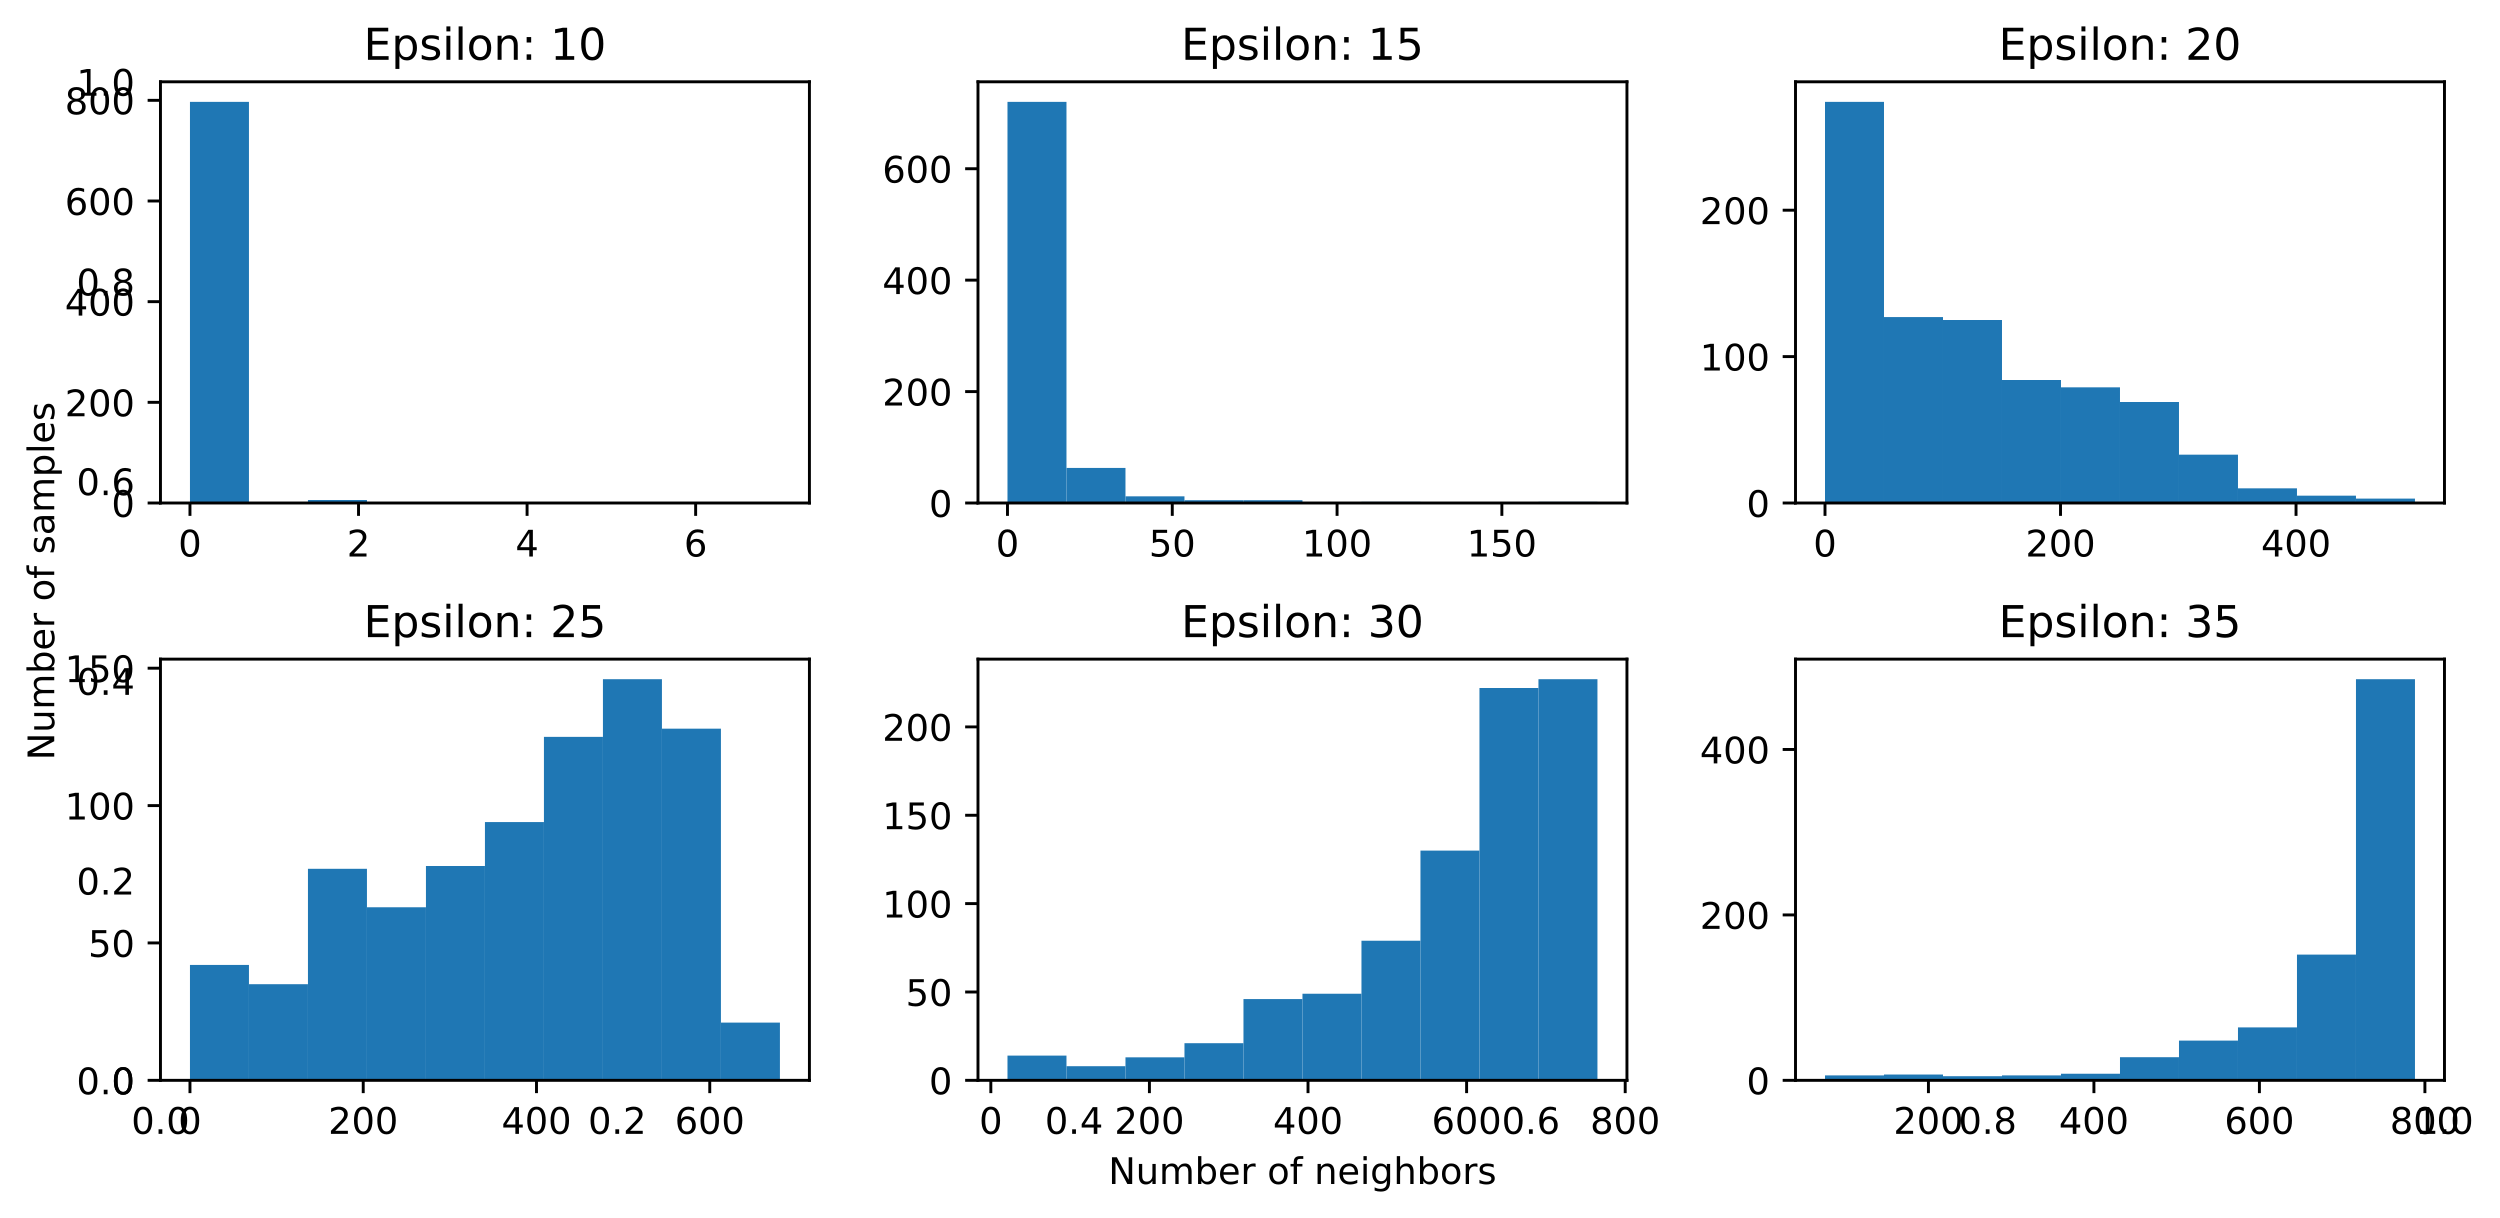 <?xml version="1.0" encoding="utf-8" standalone="no"?>
<!DOCTYPE svg PUBLIC "-//W3C//DTD SVG 1.1//EN"
  "http://www.w3.org/Graphics/SVG/1.1/DTD/svg11.dtd">
<!-- Created with matplotlib (http://matplotlib.org/) -->
<svg height="332.323pt" version="1.1" viewBox="0 0 682.118 332.323" width="682.118pt" xmlns="http://www.w3.org/2000/svg" xmlns:xlink="http://www.w3.org/1999/xlink">
 <defs>
  <style type="text/css">
*{stroke-linecap:butt;stroke-linejoin:round;}
  </style>
 </defs>
 <g id="figure_1">
  <g id="patch_1">
   <path d="M 0 332.323 
L 682.118 332.323 
L 682.118 0 
L 0 0 
z
" style="fill:#ffffff;"/>
  </g>
  <g id="axes_1">
   <g id="patch_2">
    <path d="M 43.781 137.244 
L 220.849 137.244 
L 220.849 22.318 
L 43.781 22.318 
z
" style="fill:#ffffff;"/>
   </g>
   <g id="patch_3">
    <path clip-path="url(#p9e7be17773)" d="M 51.83 137.244 
L 67.927 137.244 
L 67.927 27.791 
L 51.83 27.791 
z
" style="fill:#1f77b4;"/>
   </g>
   <g id="patch_4">
    <path clip-path="url(#p9e7be17773)" d="M 67.927 137.244 
L 84.024 137.244 
L 84.024 136.969 
L 67.927 136.969 
z
" style="fill:#1f77b4;"/>
   </g>
   <g id="patch_5">
    <path clip-path="url(#p9e7be17773)" d="M 84.024 137.244 
L 100.121 137.244 
L 100.121 136.42 
L 84.024 136.42 
z
" style="fill:#1f77b4;"/>
   </g>
   <g id="patch_6">
    <path clip-path="url(#p9e7be17773)" d="M 100.121 137.244 
L 116.218 137.244 
L 116.218 137.244 
L 100.121 137.244 
z
" style="fill:#1f77b4;"/>
   </g>
   <g id="patch_7">
    <path clip-path="url(#p9e7be17773)" d="M 116.218 137.244 
L 132.315 137.244 
L 132.315 136.969 
L 116.218 136.969 
z
" style="fill:#1f77b4;"/>
   </g>
   <g id="patch_8">
    <path clip-path="url(#p9e7be17773)" d="M 132.315 137.244 
L 148.412 137.244 
L 148.412 137.244 
L 132.315 137.244 
z
" style="fill:#1f77b4;"/>
   </g>
   <g id="patch_9">
    <path clip-path="url(#p9e7be17773)" d="M 148.412 137.244 
L 164.51 137.244 
L 164.51 137.244 
L 148.412 137.244 
z
" style="fill:#1f77b4;"/>
   </g>
   <g id="patch_10">
    <path clip-path="url(#p9e7be17773)" d="M 164.51 137.244 
L 180.607 137.244 
L 180.607 137.244 
L 164.51 137.244 
z
" style="fill:#1f77b4;"/>
   </g>
   <g id="patch_11">
    <path clip-path="url(#p9e7be17773)" d="M 180.607 137.244 
L 196.704 137.244 
L 196.704 137.244 
L 180.607 137.244 
z
" style="fill:#1f77b4;"/>
   </g>
   <g id="patch_12">
    <path clip-path="url(#p9e7be17773)" d="M 196.704 137.244 
L 212.801 137.244 
L 212.801 136.969 
L 196.704 136.969 
z
" style="fill:#1f77b4;"/>
   </g>
   <g id="matplotlib.axis_1">
    <g id="xtick_1">
     <g id="line2d_1">
      <defs>
       <path d="M 0 0 
L 0 3.5 
" id="m177efed6c7" style="stroke:#000000;stroke-width:0.8;"/>
      </defs>
      <g>
       <use style="stroke:#000000;stroke-width:0.8;" x="51.83" xlink:href="#m177efed6c7" y="137.244"/>
      </g>
     </g>
     <g id="text_1">
      <!-- 0 -->
      <defs>
       <path d="M 31.781 66.406 
Q 24.172 66.406 20.328 58.906 
Q 16.5 51.422 16.5 36.375 
Q 16.5 21.391 20.328 13.891 
Q 24.172 6.391 31.781 6.391 
Q 39.453 6.391 43.281 13.891 
Q 47.125 21.391 47.125 36.375 
Q 47.125 51.422 43.281 58.906 
Q 39.453 66.406 31.781 66.406 
z
M 31.781 74.219 
Q 44.047 74.219 50.516 64.516 
Q 56.984 54.828 56.984 36.375 
Q 56.984 17.969 50.516 8.266 
Q 44.047 -1.422 31.781 -1.422 
Q 19.531 -1.422 13.062 8.266 
Q 6.594 17.969 6.594 36.375 
Q 6.594 54.828 13.062 64.516 
Q 19.531 74.219 31.781 74.219 
z
" id="DejaVuSans-30"/>
      </defs>
      <g transform="translate(48.649 151.843)scale(0.1 -0.1)">
       <use xlink:href="#DejaVuSans-30"/>
      </g>
     </g>
    </g>
    <g id="xtick_2">
     <g id="line2d_2">
      <g>
       <use style="stroke:#000000;stroke-width:0.8;" x="97.822" xlink:href="#m177efed6c7" y="137.244"/>
      </g>
     </g>
     <g id="text_2">
      <!-- 2 -->
      <defs>
       <path d="M 19.188 8.297 
L 53.609 8.297 
L 53.609 0 
L 7.328 0 
L 7.328 8.297 
Q 12.938 14.109 22.625 23.891 
Q 32.328 33.688 34.812 36.531 
Q 39.547 41.844 41.422 45.531 
Q 43.312 49.219 43.312 52.781 
Q 43.312 58.594 39.234 62.25 
Q 35.156 65.922 28.609 65.922 
Q 23.969 65.922 18.812 64.312 
Q 13.672 62.703 7.812 59.422 
L 7.812 69.391 
Q 13.766 71.781 18.938 73 
Q 24.125 74.219 28.422 74.219 
Q 39.75 74.219 46.484 68.547 
Q 53.219 62.891 53.219 53.422 
Q 53.219 48.922 51.531 44.891 
Q 49.859 40.875 45.406 35.406 
Q 44.188 33.984 37.641 27.219 
Q 31.109 20.453 19.188 8.297 
z
" id="DejaVuSans-32"/>
      </defs>
      <g transform="translate(94.64 151.843)scale(0.1 -0.1)">
       <use xlink:href="#DejaVuSans-32"/>
      </g>
     </g>
    </g>
    <g id="xtick_3">
     <g id="line2d_3">
      <g>
       <use style="stroke:#000000;stroke-width:0.8;" x="143.813" xlink:href="#m177efed6c7" y="137.244"/>
      </g>
     </g>
     <g id="text_3">
      <!-- 4 -->
      <defs>
       <path d="M 37.797 64.312 
L 12.891 25.391 
L 37.797 25.391 
z
M 35.203 72.906 
L 47.609 72.906 
L 47.609 25.391 
L 58.016 25.391 
L 58.016 17.188 
L 47.609 17.188 
L 47.609 0 
L 37.797 0 
L 37.797 17.188 
L 4.891 17.188 
L 4.891 26.703 
z
" id="DejaVuSans-34"/>
      </defs>
      <g transform="translate(140.632 151.843)scale(0.1 -0.1)">
       <use xlink:href="#DejaVuSans-34"/>
      </g>
     </g>
    </g>
    <g id="xtick_4">
     <g id="line2d_4">
      <g>
       <use style="stroke:#000000;stroke-width:0.8;" x="189.805" xlink:href="#m177efed6c7" y="137.244"/>
      </g>
     </g>
     <g id="text_4">
      <!-- 6 -->
      <defs>
       <path d="M 33.016 40.375 
Q 26.375 40.375 22.484 35.828 
Q 18.609 31.297 18.609 23.391 
Q 18.609 15.531 22.484 10.953 
Q 26.375 6.391 33.016 6.391 
Q 39.656 6.391 43.531 10.953 
Q 47.406 15.531 47.406 23.391 
Q 47.406 31.297 43.531 35.828 
Q 39.656 40.375 33.016 40.375 
z
M 52.594 71.297 
L 52.594 62.312 
Q 48.875 64.062 45.094 64.984 
Q 41.312 65.922 37.594 65.922 
Q 27.828 65.922 22.672 59.328 
Q 17.531 52.734 16.797 39.406 
Q 19.672 43.656 24.016 45.922 
Q 28.375 48.188 33.594 48.188 
Q 44.578 48.188 50.953 41.516 
Q 57.328 34.859 57.328 23.391 
Q 57.328 12.156 50.688 5.359 
Q 44.047 -1.422 33.016 -1.422 
Q 20.359 -1.422 13.672 8.266 
Q 6.984 17.969 6.984 36.375 
Q 6.984 53.656 15.188 63.938 
Q 23.391 74.219 37.203 74.219 
Q 40.922 74.219 44.703 73.484 
Q 48.484 72.75 52.594 71.297 
z
" id="DejaVuSans-36"/>
      </defs>
      <g transform="translate(186.624 151.843)scale(0.1 -0.1)">
       <use xlink:href="#DejaVuSans-36"/>
      </g>
     </g>
    </g>
   </g>
   <g id="matplotlib.axis_2">
    <g id="ytick_1">
     <g id="line2d_5">
      <defs>
       <path d="M 0 0 
L -3.5 0 
" id="mb79902fe26" style="stroke:#000000;stroke-width:0.8;"/>
      </defs>
      <g>
       <use style="stroke:#000000;stroke-width:0.8;" x="43.781" xlink:href="#mb79902fe26" y="137.244"/>
      </g>
     </g>
     <g id="text_5">
      <!-- 0 -->
      <g transform="translate(30.419 141.043)scale(0.1 -0.1)">
       <use xlink:href="#DejaVuSans-30"/>
      </g>
     </g>
    </g>
    <g id="ytick_2">
     <g id="line2d_6">
      <g>
       <use style="stroke:#000000;stroke-width:0.8;" x="43.781" xlink:href="#mb79902fe26" y="109.778"/>
      </g>
     </g>
     <g id="text_6">
      <!-- 200 -->
      <g transform="translate(17.694 113.577)scale(0.1 -0.1)">
       <use xlink:href="#DejaVuSans-32"/>
       <use x="63.623" xlink:href="#DejaVuSans-30"/>
       <use x="127.246" xlink:href="#DejaVuSans-30"/>
      </g>
     </g>
    </g>
    <g id="ytick_3">
     <g id="line2d_7">
      <g>
       <use style="stroke:#000000;stroke-width:0.8;" x="43.781" xlink:href="#mb79902fe26" y="82.311"/>
      </g>
     </g>
     <g id="text_7">
      <!-- 400 -->
      <g transform="translate(17.694 86.111)scale(0.1 -0.1)">
       <use xlink:href="#DejaVuSans-34"/>
       <use x="63.623" xlink:href="#DejaVuSans-30"/>
       <use x="127.246" xlink:href="#DejaVuSans-30"/>
      </g>
     </g>
    </g>
    <g id="ytick_4">
     <g id="line2d_8">
      <g>
       <use style="stroke:#000000;stroke-width:0.8;" x="43.781" xlink:href="#mb79902fe26" y="54.845"/>
      </g>
     </g>
     <g id="text_8">
      <!-- 600 -->
      <g transform="translate(17.694 58.644)scale(0.1 -0.1)">
       <use xlink:href="#DejaVuSans-36"/>
       <use x="63.623" xlink:href="#DejaVuSans-30"/>
       <use x="127.246" xlink:href="#DejaVuSans-30"/>
      </g>
     </g>
    </g>
    <g id="ytick_5">
     <g id="line2d_9">
      <g>
       <use style="stroke:#000000;stroke-width:0.8;" x="43.781" xlink:href="#mb79902fe26" y="27.379"/>
      </g>
     </g>
     <g id="text_9">
      <!-- 800 -->
      <defs>
       <path d="M 31.781 34.625 
Q 24.75 34.625 20.719 30.859 
Q 16.703 27.094 16.703 20.516 
Q 16.703 13.922 20.719 10.156 
Q 24.75 6.391 31.781 6.391 
Q 38.812 6.391 42.859 10.172 
Q 46.922 13.969 46.922 20.516 
Q 46.922 27.094 42.891 30.859 
Q 38.875 34.625 31.781 34.625 
z
M 21.922 38.812 
Q 15.578 40.375 12.031 44.719 
Q 8.5 49.078 8.5 55.328 
Q 8.5 64.062 14.719 69.141 
Q 20.953 74.219 31.781 74.219 
Q 42.672 74.219 48.875 69.141 
Q 55.078 64.062 55.078 55.328 
Q 55.078 49.078 51.531 44.719 
Q 48 40.375 41.703 38.812 
Q 48.828 37.156 52.797 32.312 
Q 56.781 27.484 56.781 20.516 
Q 56.781 9.906 50.312 4.234 
Q 43.844 -1.422 31.781 -1.422 
Q 19.734 -1.422 13.25 4.234 
Q 6.781 9.906 6.781 20.516 
Q 6.781 27.484 10.781 32.312 
Q 14.797 37.156 21.922 38.812 
z
M 18.312 54.391 
Q 18.312 48.734 21.844 45.562 
Q 25.391 42.391 31.781 42.391 
Q 38.141 42.391 41.719 45.562 
Q 45.312 48.734 45.312 54.391 
Q 45.312 60.062 41.719 63.234 
Q 38.141 66.406 31.781 66.406 
Q 25.391 66.406 21.844 63.234 
Q 18.312 60.062 18.312 54.391 
z
" id="DejaVuSans-38"/>
      </defs>
      <g transform="translate(17.694 31.178)scale(0.1 -0.1)">
       <use xlink:href="#DejaVuSans-38"/>
       <use x="63.623" xlink:href="#DejaVuSans-30"/>
       <use x="127.246" xlink:href="#DejaVuSans-30"/>
      </g>
     </g>
    </g>
   </g>
   <g id="patch_13">
    <path d="M 43.781 137.244 
L 43.781 22.318 
" style="fill:none;stroke:#000000;stroke-linecap:square;stroke-linejoin:miter;stroke-width:0.8;"/>
   </g>
   <g id="patch_14">
    <path d="M 220.849 137.244 
L 220.849 22.318 
" style="fill:none;stroke:#000000;stroke-linecap:square;stroke-linejoin:miter;stroke-width:0.8;"/>
   </g>
   <g id="patch_15">
    <path d="M 43.781 137.244 
L 220.849 137.244 
" style="fill:none;stroke:#000000;stroke-linecap:square;stroke-linejoin:miter;stroke-width:0.8;"/>
   </g>
   <g id="patch_16">
    <path d="M 43.781 22.318 
L 220.849 22.318 
" style="fill:none;stroke:#000000;stroke-linecap:square;stroke-linejoin:miter;stroke-width:0.8;"/>
   </g>
   <g id="text_10">
    <!-- Epsilon: 10 -->
    <defs>
     <path d="M 9.812 72.906 
L 55.906 72.906 
L 55.906 64.594 
L 19.672 64.594 
L 19.672 43.016 
L 54.391 43.016 
L 54.391 34.719 
L 19.672 34.719 
L 19.672 8.297 
L 56.781 8.297 
L 56.781 0 
L 9.812 0 
z
" id="DejaVuSans-45"/>
     <path d="M 18.109 8.203 
L 18.109 -20.797 
L 9.078 -20.797 
L 9.078 54.688 
L 18.109 54.688 
L 18.109 46.391 
Q 20.953 51.266 25.266 53.625 
Q 29.594 56 35.594 56 
Q 45.562 56 51.781 48.094 
Q 58.016 40.188 58.016 27.297 
Q 58.016 14.406 51.781 6.484 
Q 45.562 -1.422 35.594 -1.422 
Q 29.594 -1.422 25.266 0.953 
Q 20.953 3.328 18.109 8.203 
z
M 48.688 27.297 
Q 48.688 37.203 44.609 42.844 
Q 40.531 48.484 33.406 48.484 
Q 26.266 48.484 22.188 42.844 
Q 18.109 37.203 18.109 27.297 
Q 18.109 17.391 22.188 11.75 
Q 26.266 6.109 33.406 6.109 
Q 40.531 6.109 44.609 11.75 
Q 48.688 17.391 48.688 27.297 
z
" id="DejaVuSans-70"/>
     <path d="M 44.281 53.078 
L 44.281 44.578 
Q 40.484 46.531 36.375 47.5 
Q 32.281 48.484 27.875 48.484 
Q 21.188 48.484 17.844 46.438 
Q 14.5 44.391 14.5 40.281 
Q 14.5 37.156 16.891 35.375 
Q 19.281 33.594 26.516 31.984 
L 29.594 31.297 
Q 39.156 29.25 43.188 25.516 
Q 47.219 21.781 47.219 15.094 
Q 47.219 7.469 41.188 3.016 
Q 35.156 -1.422 24.609 -1.422 
Q 20.219 -1.422 15.453 -0.562 
Q 10.688 0.297 5.422 2 
L 5.422 11.281 
Q 10.406 8.688 15.234 7.391 
Q 20.062 6.109 24.812 6.109 
Q 31.156 6.109 34.562 8.281 
Q 37.984 10.453 37.984 14.406 
Q 37.984 18.062 35.516 20.016 
Q 33.062 21.969 24.703 23.781 
L 21.578 24.516 
Q 13.234 26.266 9.516 29.906 
Q 5.812 33.547 5.812 39.891 
Q 5.812 47.609 11.281 51.797 
Q 16.75 56 26.812 56 
Q 31.781 56 36.172 55.266 
Q 40.578 54.547 44.281 53.078 
z
" id="DejaVuSans-73"/>
     <path d="M 9.422 54.688 
L 18.406 54.688 
L 18.406 0 
L 9.422 0 
z
M 9.422 75.984 
L 18.406 75.984 
L 18.406 64.594 
L 9.422 64.594 
z
" id="DejaVuSans-69"/>
     <path d="M 9.422 75.984 
L 18.406 75.984 
L 18.406 0 
L 9.422 0 
z
" id="DejaVuSans-6c"/>
     <path d="M 30.609 48.391 
Q 23.391 48.391 19.188 42.75 
Q 14.984 37.109 14.984 27.297 
Q 14.984 17.484 19.156 11.844 
Q 23.344 6.203 30.609 6.203 
Q 37.797 6.203 41.984 11.859 
Q 46.188 17.531 46.188 27.297 
Q 46.188 37.016 41.984 42.703 
Q 37.797 48.391 30.609 48.391 
z
M 30.609 56 
Q 42.328 56 49.016 48.375 
Q 55.719 40.766 55.719 27.297 
Q 55.719 13.875 49.016 6.219 
Q 42.328 -1.422 30.609 -1.422 
Q 18.844 -1.422 12.172 6.219 
Q 5.516 13.875 5.516 27.297 
Q 5.516 40.766 12.172 48.375 
Q 18.844 56 30.609 56 
z
" id="DejaVuSans-6f"/>
     <path d="M 54.891 33.016 
L 54.891 0 
L 45.906 0 
L 45.906 32.719 
Q 45.906 40.484 42.875 44.328 
Q 39.844 48.188 33.797 48.188 
Q 26.516 48.188 22.312 43.547 
Q 18.109 38.922 18.109 30.906 
L 18.109 0 
L 9.078 0 
L 9.078 54.688 
L 18.109 54.688 
L 18.109 46.188 
Q 21.344 51.125 25.703 53.562 
Q 30.078 56 35.797 56 
Q 45.219 56 50.047 50.172 
Q 54.891 44.344 54.891 33.016 
z
" id="DejaVuSans-6e"/>
     <path d="M 11.719 12.406 
L 22.016 12.406 
L 22.016 0 
L 11.719 0 
z
M 11.719 51.703 
L 22.016 51.703 
L 22.016 39.312 
L 11.719 39.312 
z
" id="DejaVuSans-3a"/>
     <path id="DejaVuSans-20"/>
     <path d="M 12.406 8.297 
L 28.516 8.297 
L 28.516 63.922 
L 10.984 60.406 
L 10.984 69.391 
L 28.422 72.906 
L 38.281 72.906 
L 38.281 8.297 
L 54.391 8.297 
L 54.391 0 
L 12.406 0 
z
" id="DejaVuSans-31"/>
    </defs>
    <g transform="translate(99.219 16.318)scale(0.12 -0.12)">
     <use xlink:href="#DejaVuSans-45"/>
     <use x="63.184" xlink:href="#DejaVuSans-70"/>
     <use x="126.66" xlink:href="#DejaVuSans-73"/>
     <use x="178.76" xlink:href="#DejaVuSans-69"/>
     <use x="206.543" xlink:href="#DejaVuSans-6c"/>
     <use x="234.326" xlink:href="#DejaVuSans-6f"/>
     <use x="295.508" xlink:href="#DejaVuSans-6e"/>
     <use x="358.887" xlink:href="#DejaVuSans-3a"/>
     <use x="392.578" xlink:href="#DejaVuSans-20"/>
     <use x="424.365" xlink:href="#DejaVuSans-31"/>
     <use x="487.988" xlink:href="#DejaVuSans-30"/>
    </g>
   </g>
  </g>
  <g id="axes_2">
   <g id="patch_17">
    <path d="M 266.84 137.244 
L 443.908 137.244 
L 443.908 22.318 
L 266.84 22.318 
z
" style="fill:#ffffff;"/>
   </g>
   <g id="patch_18">
    <path clip-path="url(#pb5c956f7be)" d="M 274.888 137.244 
L 290.985 137.244 
L 290.985 27.791 
L 274.888 27.791 
z
" style="fill:#1f77b4;"/>
   </g>
   <g id="patch_19">
    <path clip-path="url(#pb5c956f7be)" d="M 290.985 137.244 
L 307.082 137.244 
L 307.082 127.667 
L 290.985 127.667 
z
" style="fill:#1f77b4;"/>
   </g>
   <g id="patch_20">
    <path clip-path="url(#pb5c956f7be)" d="M 307.082 137.244 
L 323.179 137.244 
L 323.179 135.42 
L 307.082 135.42 
z
" style="fill:#1f77b4;"/>
   </g>
   <g id="patch_21">
    <path clip-path="url(#pb5c956f7be)" d="M 323.179 137.244 
L 339.277 137.244 
L 339.277 136.484 
L 323.179 136.484 
z
" style="fill:#1f77b4;"/>
   </g>
   <g id="patch_22">
    <path clip-path="url(#pb5c956f7be)" d="M 339.277 137.244 
L 355.374 137.244 
L 355.374 136.484 
L 339.277 136.484 
z
" style="fill:#1f77b4;"/>
   </g>
   <g id="patch_23">
    <path clip-path="url(#pb5c956f7be)" d="M 355.374 137.244 
L 371.471 137.244 
L 371.471 137.244 
L 355.374 137.244 
z
" style="fill:#1f77b4;"/>
   </g>
   <g id="patch_24">
    <path clip-path="url(#pb5c956f7be)" d="M 371.471 137.244 
L 387.568 137.244 
L 387.568 136.94 
L 371.471 136.94 
z
" style="fill:#1f77b4;"/>
   </g>
   <g id="patch_25">
    <path clip-path="url(#pb5c956f7be)" d="M 387.568 137.244 
L 403.665 137.244 
L 403.665 137.244 
L 387.568 137.244 
z
" style="fill:#1f77b4;"/>
   </g>
   <g id="patch_26">
    <path clip-path="url(#pb5c956f7be)" d="M 403.665 137.244 
L 419.762 137.244 
L 419.762 137.244 
L 403.665 137.244 
z
" style="fill:#1f77b4;"/>
   </g>
   <g id="patch_27">
    <path clip-path="url(#pb5c956f7be)" d="M 419.762 137.244 
L 435.859 137.244 
L 435.859 136.94 
L 419.762 136.94 
z
" style="fill:#1f77b4;"/>
   </g>
   <g id="matplotlib.axis_3">
    <g id="xtick_5">
     <g id="line2d_10">
      <g>
       <use style="stroke:#000000;stroke-width:0.8;" x="274.888" xlink:href="#m177efed6c7" y="137.244"/>
      </g>
     </g>
     <g id="text_11">
      <!-- 0 -->
      <g transform="translate(271.707 151.843)scale(0.1 -0.1)">
       <use xlink:href="#DejaVuSans-30"/>
      </g>
     </g>
    </g>
    <g id="xtick_6">
     <g id="line2d_11">
      <g>
       <use style="stroke:#000000;stroke-width:0.8;" x="319.852" xlink:href="#m177efed6c7" y="137.244"/>
      </g>
     </g>
     <g id="text_12">
      <!-- 50 -->
      <defs>
       <path d="M 10.797 72.906 
L 49.516 72.906 
L 49.516 64.594 
L 19.828 64.594 
L 19.828 46.734 
Q 21.969 47.469 24.109 47.828 
Q 26.266 48.188 28.422 48.188 
Q 40.625 48.188 47.75 41.5 
Q 54.891 34.812 54.891 23.391 
Q 54.891 11.625 47.562 5.094 
Q 40.234 -1.422 26.906 -1.422 
Q 22.312 -1.422 17.547 -0.641 
Q 12.797 0.141 7.719 1.703 
L 7.719 11.625 
Q 12.109 9.234 16.797 8.062 
Q 21.484 6.891 26.703 6.891 
Q 35.156 6.891 40.078 11.328 
Q 45.016 15.766 45.016 23.391 
Q 45.016 31 40.078 35.438 
Q 35.156 39.891 26.703 39.891 
Q 22.75 39.891 18.812 39.016 
Q 14.891 38.141 10.797 36.281 
z
" id="DejaVuSans-35"/>
      </defs>
      <g transform="translate(313.49 151.843)scale(0.1 -0.1)">
       <use xlink:href="#DejaVuSans-35"/>
       <use x="63.623" xlink:href="#DejaVuSans-30"/>
      </g>
     </g>
    </g>
    <g id="xtick_7">
     <g id="line2d_12">
      <g>
       <use style="stroke:#000000;stroke-width:0.8;" x="364.816" xlink:href="#m177efed6c7" y="137.244"/>
      </g>
     </g>
     <g id="text_13">
      <!-- 100 -->
      <g transform="translate(355.272 151.843)scale(0.1 -0.1)">
       <use xlink:href="#DejaVuSans-31"/>
       <use x="63.623" xlink:href="#DejaVuSans-30"/>
       <use x="127.246" xlink:href="#DejaVuSans-30"/>
      </g>
     </g>
    </g>
    <g id="xtick_8">
     <g id="line2d_13">
      <g>
       <use style="stroke:#000000;stroke-width:0.8;" x="409.78" xlink:href="#m177efed6c7" y="137.244"/>
      </g>
     </g>
     <g id="text_14">
      <!-- 150 -->
      <g transform="translate(400.236 151.843)scale(0.1 -0.1)">
       <use xlink:href="#DejaVuSans-31"/>
       <use x="63.623" xlink:href="#DejaVuSans-35"/>
       <use x="127.246" xlink:href="#DejaVuSans-30"/>
      </g>
     </g>
    </g>
   </g>
   <g id="matplotlib.axis_4">
    <g id="ytick_6">
     <g id="line2d_14">
      <g>
       <use style="stroke:#000000;stroke-width:0.8;" x="266.84" xlink:href="#mb79902fe26" y="137.244"/>
      </g>
     </g>
     <g id="text_15">
      <!-- 0 -->
      <g transform="translate(253.477 141.043)scale(0.1 -0.1)">
       <use xlink:href="#DejaVuSans-30"/>
      </g>
     </g>
    </g>
    <g id="ytick_7">
     <g id="line2d_15">
      <g>
       <use style="stroke:#000000;stroke-width:0.8;" x="266.84" xlink:href="#mb79902fe26" y="106.84"/>
      </g>
     </g>
     <g id="text_16">
      <!-- 200 -->
      <g transform="translate(240.752 110.64)scale(0.1 -0.1)">
       <use xlink:href="#DejaVuSans-32"/>
       <use x="63.623" xlink:href="#DejaVuSans-30"/>
       <use x="127.246" xlink:href="#DejaVuSans-30"/>
      </g>
     </g>
    </g>
    <g id="ytick_8">
     <g id="line2d_16">
      <g>
       <use style="stroke:#000000;stroke-width:0.8;" x="266.84" xlink:href="#mb79902fe26" y="76.437"/>
      </g>
     </g>
     <g id="text_17">
      <!-- 400 -->
      <g transform="translate(240.752 80.236)scale(0.1 -0.1)">
       <use xlink:href="#DejaVuSans-34"/>
       <use x="63.623" xlink:href="#DejaVuSans-30"/>
       <use x="127.246" xlink:href="#DejaVuSans-30"/>
      </g>
     </g>
    </g>
    <g id="ytick_9">
     <g id="line2d_17">
      <g>
       <use style="stroke:#000000;stroke-width:0.8;" x="266.84" xlink:href="#mb79902fe26" y="46.033"/>
      </g>
     </g>
     <g id="text_18">
      <!-- 600 -->
      <g transform="translate(240.752 49.832)scale(0.1 -0.1)">
       <use xlink:href="#DejaVuSans-36"/>
       <use x="63.623" xlink:href="#DejaVuSans-30"/>
       <use x="127.246" xlink:href="#DejaVuSans-30"/>
      </g>
     </g>
    </g>
   </g>
   <g id="patch_28">
    <path d="M 266.84 137.244 
L 266.84 22.318 
" style="fill:none;stroke:#000000;stroke-linecap:square;stroke-linejoin:miter;stroke-width:0.8;"/>
   </g>
   <g id="patch_29">
    <path d="M 443.908 137.244 
L 443.908 22.318 
" style="fill:none;stroke:#000000;stroke-linecap:square;stroke-linejoin:miter;stroke-width:0.8;"/>
   </g>
   <g id="patch_30">
    <path d="M 266.84 137.244 
L 443.908 137.244 
" style="fill:none;stroke:#000000;stroke-linecap:square;stroke-linejoin:miter;stroke-width:0.8;"/>
   </g>
   <g id="patch_31">
    <path d="M 266.84 22.318 
L 443.908 22.318 
" style="fill:none;stroke:#000000;stroke-linecap:square;stroke-linejoin:miter;stroke-width:0.8;"/>
   </g>
   <g id="text_19">
    <!-- Epsilon: 15 -->
    <g transform="translate(322.277 16.318)scale(0.12 -0.12)">
     <use xlink:href="#DejaVuSans-45"/>
     <use x="63.184" xlink:href="#DejaVuSans-70"/>
     <use x="126.66" xlink:href="#DejaVuSans-73"/>
     <use x="178.76" xlink:href="#DejaVuSans-69"/>
     <use x="206.543" xlink:href="#DejaVuSans-6c"/>
     <use x="234.326" xlink:href="#DejaVuSans-6f"/>
     <use x="295.508" xlink:href="#DejaVuSans-6e"/>
     <use x="358.887" xlink:href="#DejaVuSans-3a"/>
     <use x="392.578" xlink:href="#DejaVuSans-20"/>
     <use x="424.365" xlink:href="#DejaVuSans-31"/>
     <use x="487.988" xlink:href="#DejaVuSans-35"/>
    </g>
   </g>
  </g>
  <g id="axes_3">
   <g id="patch_32">
    <path d="M 489.898 137.244 
L 666.966 137.244 
L 666.966 22.318 
L 489.898 22.318 
z
" style="fill:#ffffff;"/>
   </g>
   <g id="patch_33">
    <path clip-path="url(#p47d407f67b)" d="M 497.946 137.244 
L 514.043 137.244 
L 514.043 27.791 
L 497.946 27.791 
z
" style="fill:#1f77b4;"/>
   </g>
   <g id="patch_34">
    <path clip-path="url(#p47d407f67b)" d="M 514.043 137.244 
L 530.141 137.244 
L 530.141 86.512 
L 514.043 86.512 
z
" style="fill:#1f77b4;"/>
   </g>
   <g id="patch_35">
    <path clip-path="url(#p47d407f67b)" d="M 530.141 137.244 
L 546.238 137.244 
L 546.238 87.311 
L 530.141 87.311 
z
" style="fill:#1f77b4;"/>
   </g>
   <g id="patch_36">
    <path clip-path="url(#p47d407f67b)" d="M 546.238 137.244 
L 562.335 137.244 
L 562.335 103.689 
L 546.238 103.689 
z
" style="fill:#1f77b4;"/>
   </g>
   <g id="patch_37">
    <path clip-path="url(#p47d407f67b)" d="M 562.335 137.244 
L 578.432 137.244 
L 578.432 105.686 
L 562.335 105.686 
z
" style="fill:#1f77b4;"/>
   </g>
   <g id="patch_38">
    <path clip-path="url(#p47d407f67b)" d="M 578.432 137.244 
L 594.529 137.244 
L 594.529 109.681 
L 578.432 109.681 
z
" style="fill:#1f77b4;"/>
   </g>
   <g id="patch_39">
    <path clip-path="url(#p47d407f67b)" d="M 594.529 137.244 
L 610.626 137.244 
L 610.626 124.062 
L 594.529 124.062 
z
" style="fill:#1f77b4;"/>
   </g>
   <g id="patch_40">
    <path clip-path="url(#p47d407f67b)" d="M 610.626 137.244 
L 626.723 137.244 
L 626.723 133.249 
L 610.626 133.249 
z
" style="fill:#1f77b4;"/>
   </g>
   <g id="patch_41">
    <path clip-path="url(#p47d407f67b)" d="M 626.723 137.244 
L 642.82 137.244 
L 642.82 135.247 
L 626.723 135.247 
z
" style="fill:#1f77b4;"/>
   </g>
   <g id="patch_42">
    <path clip-path="url(#p47d407f67b)" d="M 642.82 137.244 
L 658.917 137.244 
L 658.917 136.046 
L 642.82 136.046 
z
" style="fill:#1f77b4;"/>
   </g>
   <g id="matplotlib.axis_5">
    <g id="xtick_9">
     <g id="line2d_18">
      <g>
       <use style="stroke:#000000;stroke-width:0.8;" x="497.946" xlink:href="#m177efed6c7" y="137.244"/>
      </g>
     </g>
     <g id="text_20">
      <!-- 0 -->
      <g transform="translate(494.765 151.843)scale(0.1 -0.1)">
       <use xlink:href="#DejaVuSans-30"/>
      </g>
     </g>
    </g>
    <g id="xtick_10">
     <g id="line2d_19">
      <g>
       <use style="stroke:#000000;stroke-width:0.8;" x="562.206" xlink:href="#m177efed6c7" y="137.244"/>
      </g>
     </g>
     <g id="text_21">
      <!-- 200 -->
      <g transform="translate(552.663 151.843)scale(0.1 -0.1)">
       <use xlink:href="#DejaVuSans-32"/>
       <use x="63.623" xlink:href="#DejaVuSans-30"/>
       <use x="127.246" xlink:href="#DejaVuSans-30"/>
      </g>
     </g>
    </g>
    <g id="xtick_11">
     <g id="line2d_20">
      <g>
       <use style="stroke:#000000;stroke-width:0.8;" x="626.466" xlink:href="#m177efed6c7" y="137.244"/>
      </g>
     </g>
     <g id="text_22">
      <!-- 400 -->
      <g transform="translate(616.922 151.843)scale(0.1 -0.1)">
       <use xlink:href="#DejaVuSans-34"/>
       <use x="63.623" xlink:href="#DejaVuSans-30"/>
       <use x="127.246" xlink:href="#DejaVuSans-30"/>
      </g>
     </g>
    </g>
   </g>
   <g id="matplotlib.axis_6">
    <g id="ytick_10">
     <g id="line2d_21">
      <g>
       <use style="stroke:#000000;stroke-width:0.8;" x="489.898" xlink:href="#mb79902fe26" y="137.244"/>
      </g>
     </g>
     <g id="text_23">
      <!-- 0 -->
      <g transform="translate(476.535 141.043)scale(0.1 -0.1)">
       <use xlink:href="#DejaVuSans-30"/>
      </g>
     </g>
    </g>
    <g id="ytick_11">
     <g id="line2d_22">
      <g>
       <use style="stroke:#000000;stroke-width:0.8;" x="489.898" xlink:href="#mb79902fe26" y="97.298"/>
      </g>
     </g>
     <g id="text_24">
      <!-- 100 -->
      <g transform="translate(463.81 101.097)scale(0.1 -0.1)">
       <use xlink:href="#DejaVuSans-31"/>
       <use x="63.623" xlink:href="#DejaVuSans-30"/>
       <use x="127.246" xlink:href="#DejaVuSans-30"/>
      </g>
     </g>
    </g>
    <g id="ytick_12">
     <g id="line2d_23">
      <g>
       <use style="stroke:#000000;stroke-width:0.8;" x="489.898" xlink:href="#mb79902fe26" y="57.351"/>
      </g>
     </g>
     <g id="text_25">
      <!-- 200 -->
      <g transform="translate(463.81 61.15)scale(0.1 -0.1)">
       <use xlink:href="#DejaVuSans-32"/>
       <use x="63.623" xlink:href="#DejaVuSans-30"/>
       <use x="127.246" xlink:href="#DejaVuSans-30"/>
      </g>
     </g>
    </g>
   </g>
   <g id="patch_43">
    <path d="M 489.898 137.244 
L 489.898 22.318 
" style="fill:none;stroke:#000000;stroke-linecap:square;stroke-linejoin:miter;stroke-width:0.8;"/>
   </g>
   <g id="patch_44">
    <path d="M 666.966 137.244 
L 666.966 22.318 
" style="fill:none;stroke:#000000;stroke-linecap:square;stroke-linejoin:miter;stroke-width:0.8;"/>
   </g>
   <g id="patch_45">
    <path d="M 489.898 137.244 
L 666.966 137.244 
" style="fill:none;stroke:#000000;stroke-linecap:square;stroke-linejoin:miter;stroke-width:0.8;"/>
   </g>
   <g id="patch_46">
    <path d="M 489.898 22.318 
L 666.966 22.318 
" style="fill:none;stroke:#000000;stroke-linecap:square;stroke-linejoin:miter;stroke-width:0.8;"/>
   </g>
   <g id="text_26">
    <!-- Epsilon: 20 -->
    <g transform="translate(545.335 16.318)scale(0.12 -0.12)">
     <use xlink:href="#DejaVuSans-45"/>
     <use x="63.184" xlink:href="#DejaVuSans-70"/>
     <use x="126.66" xlink:href="#DejaVuSans-73"/>
     <use x="178.76" xlink:href="#DejaVuSans-69"/>
     <use x="206.543" xlink:href="#DejaVuSans-6c"/>
     <use x="234.326" xlink:href="#DejaVuSans-6f"/>
     <use x="295.508" xlink:href="#DejaVuSans-6e"/>
     <use x="358.887" xlink:href="#DejaVuSans-3a"/>
     <use x="392.578" xlink:href="#DejaVuSans-20"/>
     <use x="424.365" xlink:href="#DejaVuSans-32"/>
     <use x="487.988" xlink:href="#DejaVuSans-30"/>
    </g>
   </g>
  </g>
  <g id="axes_4">
   <g id="patch_47">
    <path d="M 43.781 294.766 
L 220.849 294.766 
L 220.849 179.84 
L 43.781 179.84 
z
" style="fill:#ffffff;"/>
   </g>
   <g id="patch_48">
    <path clip-path="url(#pf7e2ab7dc6)" d="M 51.83 294.766 
L 67.927 294.766 
L 67.927 263.28 
L 51.83 263.28 
z
" style="fill:#1f77b4;"/>
   </g>
   <g id="patch_49">
    <path clip-path="url(#pf7e2ab7dc6)" d="M 67.927 294.766 
L 84.024 294.766 
L 84.024 268.528 
L 67.927 268.528 
z
" style="fill:#1f77b4;"/>
   </g>
   <g id="patch_50">
    <path clip-path="url(#pf7e2ab7dc6)" d="M 84.024 294.766 
L 100.121 294.766 
L 100.121 237.041 
L 84.024 237.041 
z
" style="fill:#1f77b4;"/>
   </g>
   <g id="patch_51">
    <path clip-path="url(#pf7e2ab7dc6)" d="M 100.121 294.766 
L 116.218 294.766 
L 116.218 247.537 
L 100.121 247.537 
z
" style="fill:#1f77b4;"/>
   </g>
   <g id="patch_52">
    <path clip-path="url(#pf7e2ab7dc6)" d="M 116.218 294.766 
L 132.315 294.766 
L 132.315 236.291 
L 116.218 236.291 
z
" style="fill:#1f77b4;"/>
   </g>
   <g id="patch_53">
    <path clip-path="url(#pf7e2ab7dc6)" d="M 132.315 294.766 
L 148.412 294.766 
L 148.412 224.296 
L 132.315 224.296 
z
" style="fill:#1f77b4;"/>
   </g>
   <g id="patch_54">
    <path clip-path="url(#pf7e2ab7dc6)" d="M 148.412 294.766 
L 164.51 294.766 
L 164.51 201.056 
L 148.412 201.056 
z
" style="fill:#1f77b4;"/>
   </g>
   <g id="patch_55">
    <path clip-path="url(#pf7e2ab7dc6)" d="M 164.51 294.766 
L 180.607 294.766 
L 180.607 185.313 
L 164.51 185.313 
z
" style="fill:#1f77b4;"/>
   </g>
   <g id="patch_56">
    <path clip-path="url(#pf7e2ab7dc6)" d="M 180.607 294.766 
L 196.704 294.766 
L 196.704 198.807 
L 180.607 198.807 
z
" style="fill:#1f77b4;"/>
   </g>
   <g id="patch_57">
    <path clip-path="url(#pf7e2ab7dc6)" d="M 196.704 294.766 
L 212.801 294.766 
L 212.801 279.023 
L 196.704 279.023 
z
" style="fill:#1f77b4;"/>
   </g>
   <g id="matplotlib.axis_7">
    <g id="xtick_12">
     <g id="line2d_24">
      <g>
       <use style="stroke:#000000;stroke-width:0.8;" x="51.83" xlink:href="#m177efed6c7" y="294.766"/>
      </g>
     </g>
     <g id="text_27">
      <!-- 0 -->
      <g transform="translate(48.649 309.365)scale(0.1 -0.1)">
       <use xlink:href="#DejaVuSans-30"/>
      </g>
     </g>
    </g>
    <g id="xtick_13">
     <g id="line2d_25">
      <g>
       <use style="stroke:#000000;stroke-width:0.8;" x="99.105" xlink:href="#m177efed6c7" y="294.766"/>
      </g>
     </g>
     <g id="text_28">
      <!-- 200 -->
      <g transform="translate(89.561 309.365)scale(0.1 -0.1)">
       <use xlink:href="#DejaVuSans-32"/>
       <use x="63.623" xlink:href="#DejaVuSans-30"/>
       <use x="127.246" xlink:href="#DejaVuSans-30"/>
      </g>
     </g>
    </g>
    <g id="xtick_14">
     <g id="line2d_26">
      <g>
       <use style="stroke:#000000;stroke-width:0.8;" x="146.38" xlink:href="#m177efed6c7" y="294.766"/>
      </g>
     </g>
     <g id="text_29">
      <!-- 400 -->
      <g transform="translate(136.836 309.365)scale(0.1 -0.1)">
       <use xlink:href="#DejaVuSans-34"/>
       <use x="63.623" xlink:href="#DejaVuSans-30"/>
       <use x="127.246" xlink:href="#DejaVuSans-30"/>
      </g>
     </g>
    </g>
    <g id="xtick_15">
     <g id="line2d_27">
      <g>
       <use style="stroke:#000000;stroke-width:0.8;" x="193.655" xlink:href="#m177efed6c7" y="294.766"/>
      </g>
     </g>
     <g id="text_30">
      <!-- 600 -->
      <g transform="translate(184.111 309.365)scale(0.1 -0.1)">
       <use xlink:href="#DejaVuSans-36"/>
       <use x="63.623" xlink:href="#DejaVuSans-30"/>
       <use x="127.246" xlink:href="#DejaVuSans-30"/>
      </g>
     </g>
    </g>
   </g>
   <g id="matplotlib.axis_8">
    <g id="ytick_13">
     <g id="line2d_28">
      <g>
       <use style="stroke:#000000;stroke-width:0.8;" x="43.781" xlink:href="#mb79902fe26" y="294.766"/>
      </g>
     </g>
     <g id="text_31">
      <!-- 0 -->
      <g transform="translate(30.419 298.566)scale(0.1 -0.1)">
       <use xlink:href="#DejaVuSans-30"/>
      </g>
     </g>
    </g>
    <g id="ytick_14">
     <g id="line2d_29">
      <g>
       <use style="stroke:#000000;stroke-width:0.8;" x="43.781" xlink:href="#mb79902fe26" y="257.282"/>
      </g>
     </g>
     <g id="text_32">
      <!-- 50 -->
      <g transform="translate(24.056 261.082)scale(0.1 -0.1)">
       <use xlink:href="#DejaVuSans-35"/>
       <use x="63.623" xlink:href="#DejaVuSans-30"/>
      </g>
     </g>
    </g>
    <g id="ytick_15">
     <g id="line2d_30">
      <g>
       <use style="stroke:#000000;stroke-width:0.8;" x="43.781" xlink:href="#mb79902fe26" y="219.798"/>
      </g>
     </g>
     <g id="text_33">
      <!-- 100 -->
      <g transform="translate(17.694 223.598)scale(0.1 -0.1)">
       <use xlink:href="#DejaVuSans-31"/>
       <use x="63.623" xlink:href="#DejaVuSans-30"/>
       <use x="127.246" xlink:href="#DejaVuSans-30"/>
      </g>
     </g>
    </g>
    <g id="ytick_16">
     <g id="line2d_31">
      <g>
       <use style="stroke:#000000;stroke-width:0.8;" x="43.781" xlink:href="#mb79902fe26" y="182.314"/>
      </g>
     </g>
     <g id="text_34">
      <!-- 150 -->
      <g transform="translate(17.694 186.114)scale(0.1 -0.1)">
       <use xlink:href="#DejaVuSans-31"/>
       <use x="63.623" xlink:href="#DejaVuSans-35"/>
       <use x="127.246" xlink:href="#DejaVuSans-30"/>
      </g>
     </g>
    </g>
   </g>
   <g id="patch_58">
    <path d="M 43.781 294.766 
L 43.781 179.84 
" style="fill:none;stroke:#000000;stroke-linecap:square;stroke-linejoin:miter;stroke-width:0.8;"/>
   </g>
   <g id="patch_59">
    <path d="M 220.849 294.766 
L 220.849 179.84 
" style="fill:none;stroke:#000000;stroke-linecap:square;stroke-linejoin:miter;stroke-width:0.8;"/>
   </g>
   <g id="patch_60">
    <path d="M 43.781 294.766 
L 220.849 294.766 
" style="fill:none;stroke:#000000;stroke-linecap:square;stroke-linejoin:miter;stroke-width:0.8;"/>
   </g>
   <g id="patch_61">
    <path d="M 43.781 179.84 
L 220.849 179.84 
" style="fill:none;stroke:#000000;stroke-linecap:square;stroke-linejoin:miter;stroke-width:0.8;"/>
   </g>
   <g id="text_35">
    <!-- Epsilon: 25 -->
    <g transform="translate(99.219 173.84)scale(0.12 -0.12)">
     <use xlink:href="#DejaVuSans-45"/>
     <use x="63.184" xlink:href="#DejaVuSans-70"/>
     <use x="126.66" xlink:href="#DejaVuSans-73"/>
     <use x="178.76" xlink:href="#DejaVuSans-69"/>
     <use x="206.543" xlink:href="#DejaVuSans-6c"/>
     <use x="234.326" xlink:href="#DejaVuSans-6f"/>
     <use x="295.508" xlink:href="#DejaVuSans-6e"/>
     <use x="358.887" xlink:href="#DejaVuSans-3a"/>
     <use x="392.578" xlink:href="#DejaVuSans-20"/>
     <use x="424.365" xlink:href="#DejaVuSans-32"/>
     <use x="487.988" xlink:href="#DejaVuSans-35"/>
    </g>
   </g>
  </g>
  <g id="axes_5">
   <g id="patch_62">
    <path d="M 266.84 294.766 
L 443.908 294.766 
L 443.908 179.84 
L 266.84 179.84 
z
" style="fill:#ffffff;"/>
   </g>
   <g id="patch_63">
    <path clip-path="url(#pcfe4b015c0)" d="M 274.888 294.766 
L 290.985 294.766 
L 290.985 288.016 
L 274.888 288.016 
z
" style="fill:#1f77b4;"/>
   </g>
   <g id="patch_64">
    <path clip-path="url(#pcfe4b015c0)" d="M 290.985 294.766 
L 307.082 294.766 
L 307.082 290.909 
L 290.985 290.909 
z
" style="fill:#1f77b4;"/>
   </g>
   <g id="patch_65">
    <path clip-path="url(#pcfe4b015c0)" d="M 307.082 294.766 
L 323.179 294.766 
L 323.179 288.498 
L 307.082 288.498 
z
" style="fill:#1f77b4;"/>
   </g>
   <g id="patch_66">
    <path clip-path="url(#pcfe4b015c0)" d="M 323.179 294.766 
L 339.277 294.766 
L 339.277 284.641 
L 323.179 284.641 
z
" style="fill:#1f77b4;"/>
   </g>
   <g id="patch_67">
    <path clip-path="url(#pcfe4b015c0)" d="M 339.277 294.766 
L 355.374 294.766 
L 355.374 272.586 
L 339.277 272.586 
z
" style="fill:#1f77b4;"/>
   </g>
   <g id="patch_68">
    <path clip-path="url(#pcfe4b015c0)" d="M 355.374 294.766 
L 371.471 294.766 
L 371.471 271.14 
L 355.374 271.14 
z
" style="fill:#1f77b4;"/>
   </g>
   <g id="patch_69">
    <path clip-path="url(#pcfe4b015c0)" d="M 371.471 294.766 
L 387.568 294.766 
L 387.568 256.675 
L 371.471 256.675 
z
" style="fill:#1f77b4;"/>
   </g>
   <g id="patch_70">
    <path clip-path="url(#pcfe4b015c0)" d="M 387.568 294.766 
L 403.665 294.766 
L 403.665 232.084 
L 387.568 232.084 
z
" style="fill:#1f77b4;"/>
   </g>
   <g id="patch_71">
    <path clip-path="url(#pcfe4b015c0)" d="M 403.665 294.766 
L 419.762 294.766 
L 419.762 187.724 
L 403.665 187.724 
z
" style="fill:#1f77b4;"/>
   </g>
   <g id="patch_72">
    <path clip-path="url(#pcfe4b015c0)" d="M 419.762 294.766 
L 435.859 294.766 
L 435.859 185.313 
L 419.762 185.313 
z
" style="fill:#1f77b4;"/>
   </g>
   <g id="matplotlib.axis_9">
    <g id="xtick_16">
     <g id="line2d_32">
      <g>
       <use style="stroke:#000000;stroke-width:0.8;" x="270.345" xlink:href="#m177efed6c7" y="294.766"/>
      </g>
     </g>
     <g id="text_36">
      <!-- 0 -->
      <g transform="translate(267.163 309.365)scale(0.1 -0.1)">
       <use xlink:href="#DejaVuSans-30"/>
      </g>
     </g>
    </g>
    <g id="xtick_17">
     <g id="line2d_33">
      <g>
       <use style="stroke:#000000;stroke-width:0.8;" x="313.616" xlink:href="#m177efed6c7" y="294.766"/>
      </g>
     </g>
     <g id="text_37">
      <!-- 200 -->
      <g transform="translate(304.073 309.365)scale(0.1 -0.1)">
       <use xlink:href="#DejaVuSans-32"/>
       <use x="63.623" xlink:href="#DejaVuSans-30"/>
       <use x="127.246" xlink:href="#DejaVuSans-30"/>
      </g>
     </g>
    </g>
    <g id="xtick_18">
     <g id="line2d_34">
      <g>
       <use style="stroke:#000000;stroke-width:0.8;" x="356.888" xlink:href="#m177efed6c7" y="294.766"/>
      </g>
     </g>
     <g id="text_38">
      <!-- 400 -->
      <g transform="translate(347.344 309.365)scale(0.1 -0.1)">
       <use xlink:href="#DejaVuSans-34"/>
       <use x="63.623" xlink:href="#DejaVuSans-30"/>
       <use x="127.246" xlink:href="#DejaVuSans-30"/>
      </g>
     </g>
    </g>
    <g id="xtick_19">
     <g id="line2d_35">
      <g>
       <use style="stroke:#000000;stroke-width:0.8;" x="400.16" xlink:href="#m177efed6c7" y="294.766"/>
      </g>
     </g>
     <g id="text_39">
      <!-- 600 -->
      <g transform="translate(390.616 309.365)scale(0.1 -0.1)">
       <use xlink:href="#DejaVuSans-36"/>
       <use x="63.623" xlink:href="#DejaVuSans-30"/>
       <use x="127.246" xlink:href="#DejaVuSans-30"/>
      </g>
     </g>
    </g>
    <g id="xtick_20">
     <g id="line2d_36">
      <g>
       <use style="stroke:#000000;stroke-width:0.8;" x="443.432" xlink:href="#m177efed6c7" y="294.766"/>
      </g>
     </g>
     <g id="text_40">
      <!-- 800 -->
      <g transform="translate(433.888 309.365)scale(0.1 -0.1)">
       <use xlink:href="#DejaVuSans-38"/>
       <use x="63.623" xlink:href="#DejaVuSans-30"/>
       <use x="127.246" xlink:href="#DejaVuSans-30"/>
      </g>
     </g>
    </g>
   </g>
   <g id="matplotlib.axis_10">
    <g id="ytick_17">
     <g id="line2d_37">
      <g>
       <use style="stroke:#000000;stroke-width:0.8;" x="266.84" xlink:href="#mb79902fe26" y="294.766"/>
      </g>
     </g>
     <g id="text_41">
      <!-- 0 -->
      <g transform="translate(253.477 298.566)scale(0.1 -0.1)">
       <use xlink:href="#DejaVuSans-30"/>
      </g>
     </g>
    </g>
    <g id="ytick_18">
     <g id="line2d_38">
      <g>
       <use style="stroke:#000000;stroke-width:0.8;" x="266.84" xlink:href="#mb79902fe26" y="270.658"/>
      </g>
     </g>
     <g id="text_42">
      <!-- 50 -->
      <g transform="translate(247.115 274.457)scale(0.1 -0.1)">
       <use xlink:href="#DejaVuSans-35"/>
       <use x="63.623" xlink:href="#DejaVuSans-30"/>
      </g>
     </g>
    </g>
    <g id="ytick_19">
     <g id="line2d_39">
      <g>
       <use style="stroke:#000000;stroke-width:0.8;" x="266.84" xlink:href="#mb79902fe26" y="246.549"/>
      </g>
     </g>
     <g id="text_43">
      <!-- 100 -->
      <g transform="translate(240.752 250.348)scale(0.1 -0.1)">
       <use xlink:href="#DejaVuSans-31"/>
       <use x="63.623" xlink:href="#DejaVuSans-30"/>
       <use x="127.246" xlink:href="#DejaVuSans-30"/>
      </g>
     </g>
    </g>
    <g id="ytick_20">
     <g id="line2d_40">
      <g>
       <use style="stroke:#000000;stroke-width:0.8;" x="266.84" xlink:href="#mb79902fe26" y="222.44"/>
      </g>
     </g>
     <g id="text_44">
      <!-- 150 -->
      <g transform="translate(240.752 226.24)scale(0.1 -0.1)">
       <use xlink:href="#DejaVuSans-31"/>
       <use x="63.623" xlink:href="#DejaVuSans-35"/>
       <use x="127.246" xlink:href="#DejaVuSans-30"/>
      </g>
     </g>
    </g>
    <g id="ytick_21">
     <g id="line2d_41">
      <g>
       <use style="stroke:#000000;stroke-width:0.8;" x="266.84" xlink:href="#mb79902fe26" y="198.332"/>
      </g>
     </g>
     <g id="text_45">
      <!-- 200 -->
      <g transform="translate(240.752 202.131)scale(0.1 -0.1)">
       <use xlink:href="#DejaVuSans-32"/>
       <use x="63.623" xlink:href="#DejaVuSans-30"/>
       <use x="127.246" xlink:href="#DejaVuSans-30"/>
      </g>
     </g>
    </g>
   </g>
   <g id="patch_73">
    <path d="M 266.84 294.766 
L 266.84 179.84 
" style="fill:none;stroke:#000000;stroke-linecap:square;stroke-linejoin:miter;stroke-width:0.8;"/>
   </g>
   <g id="patch_74">
    <path d="M 443.908 294.766 
L 443.908 179.84 
" style="fill:none;stroke:#000000;stroke-linecap:square;stroke-linejoin:miter;stroke-width:0.8;"/>
   </g>
   <g id="patch_75">
    <path d="M 266.84 294.766 
L 443.908 294.766 
" style="fill:none;stroke:#000000;stroke-linecap:square;stroke-linejoin:miter;stroke-width:0.8;"/>
   </g>
   <g id="patch_76">
    <path d="M 266.84 179.84 
L 443.908 179.84 
" style="fill:none;stroke:#000000;stroke-linecap:square;stroke-linejoin:miter;stroke-width:0.8;"/>
   </g>
   <g id="text_46">
    <!-- Epsilon: 30 -->
    <defs>
     <path d="M 40.578 39.312 
Q 47.656 37.797 51.625 33 
Q 55.609 28.219 55.609 21.188 
Q 55.609 10.406 48.188 4.484 
Q 40.766 -1.422 27.094 -1.422 
Q 22.516 -1.422 17.656 -0.516 
Q 12.797 0.391 7.625 2.203 
L 7.625 11.719 
Q 11.719 9.328 16.594 8.109 
Q 21.484 6.891 26.812 6.891 
Q 36.078 6.891 40.938 10.547 
Q 45.797 14.203 45.797 21.188 
Q 45.797 27.641 41.281 31.266 
Q 36.766 34.906 28.719 34.906 
L 20.219 34.906 
L 20.219 43.016 
L 29.109 43.016 
Q 36.375 43.016 40.234 45.922 
Q 44.094 48.828 44.094 54.297 
Q 44.094 59.906 40.109 62.906 
Q 36.141 65.922 28.719 65.922 
Q 24.656 65.922 20.016 65.031 
Q 15.375 64.156 9.812 62.312 
L 9.812 71.094 
Q 15.438 72.656 20.344 73.438 
Q 25.25 74.219 29.594 74.219 
Q 40.828 74.219 47.359 69.109 
Q 53.906 64.016 53.906 55.328 
Q 53.906 49.266 50.438 45.094 
Q 46.969 40.922 40.578 39.312 
z
" id="DejaVuSans-33"/>
    </defs>
    <g transform="translate(322.277 173.84)scale(0.12 -0.12)">
     <use xlink:href="#DejaVuSans-45"/>
     <use x="63.184" xlink:href="#DejaVuSans-70"/>
     <use x="126.66" xlink:href="#DejaVuSans-73"/>
     <use x="178.76" xlink:href="#DejaVuSans-69"/>
     <use x="206.543" xlink:href="#DejaVuSans-6c"/>
     <use x="234.326" xlink:href="#DejaVuSans-6f"/>
     <use x="295.508" xlink:href="#DejaVuSans-6e"/>
     <use x="358.887" xlink:href="#DejaVuSans-3a"/>
     <use x="392.578" xlink:href="#DejaVuSans-20"/>
     <use x="424.365" xlink:href="#DejaVuSans-33"/>
     <use x="487.988" xlink:href="#DejaVuSans-30"/>
    </g>
   </g>
  </g>
  <g id="axes_6">
   <g id="patch_77">
    <path d="M 489.898 294.766 
L 666.966 294.766 
L 666.966 179.84 
L 489.898 179.84 
z
" style="fill:#ffffff;"/>
   </g>
   <g id="patch_78">
    <path clip-path="url(#p97ee3506a3)" d="M 497.946 294.766 
L 514.043 294.766 
L 514.043 293.412 
L 497.946 293.412 
z
" style="fill:#1f77b4;"/>
   </g>
   <g id="patch_79">
    <path clip-path="url(#p97ee3506a3)" d="M 514.043 294.766 
L 530.141 294.766 
L 530.141 293.187 
L 514.043 293.187 
z
" style="fill:#1f77b4;"/>
   </g>
   <g id="patch_80">
    <path clip-path="url(#p97ee3506a3)" d="M 530.141 294.766 
L 546.238 294.766 
L 546.238 293.638 
L 530.141 293.638 
z
" style="fill:#1f77b4;"/>
   </g>
   <g id="patch_81">
    <path clip-path="url(#p97ee3506a3)" d="M 546.238 294.766 
L 562.335 294.766 
L 562.335 293.412 
L 546.238 293.412 
z
" style="fill:#1f77b4;"/>
   </g>
   <g id="patch_82">
    <path clip-path="url(#p97ee3506a3)" d="M 562.335 294.766 
L 578.432 294.766 
L 578.432 292.961 
L 562.335 292.961 
z
" style="fill:#1f77b4;"/>
   </g>
   <g id="patch_83">
    <path clip-path="url(#p97ee3506a3)" d="M 578.432 294.766 
L 594.529 294.766 
L 594.529 288.447 
L 578.432 288.447 
z
" style="fill:#1f77b4;"/>
   </g>
   <g id="patch_84">
    <path clip-path="url(#p97ee3506a3)" d="M 594.529 294.766 
L 610.626 294.766 
L 610.626 283.934 
L 594.529 283.934 
z
" style="fill:#1f77b4;"/>
   </g>
   <g id="patch_85">
    <path clip-path="url(#p97ee3506a3)" d="M 610.626 294.766 
L 626.723 294.766 
L 626.723 280.323 
L 610.626 280.323 
z
" style="fill:#1f77b4;"/>
   </g>
   <g id="patch_86">
    <path clip-path="url(#p97ee3506a3)" d="M 626.723 294.766 
L 642.82 294.766 
L 642.82 260.464 
L 626.723 260.464 
z
" style="fill:#1f77b4;"/>
   </g>
   <g id="patch_87">
    <path clip-path="url(#p97ee3506a3)" d="M 642.82 294.766 
L 658.917 294.766 
L 658.917 185.313 
L 642.82 185.313 
z
" style="fill:#1f77b4;"/>
   </g>
   <g id="matplotlib.axis_11">
    <g id="xtick_21">
     <g id="line2d_42">
      <g>
       <use style="stroke:#000000;stroke-width:0.8;" x="526.167" xlink:href="#m177efed6c7" y="294.766"/>
      </g>
     </g>
     <g id="text_47">
      <!-- 200 -->
      <g transform="translate(516.623 309.365)scale(0.1 -0.1)">
       <use xlink:href="#DejaVuSans-32"/>
       <use x="63.623" xlink:href="#DejaVuSans-30"/>
       <use x="127.246" xlink:href="#DejaVuSans-30"/>
      </g>
     </g>
    </g>
    <g id="xtick_22">
     <g id="line2d_43">
      <g>
       <use style="stroke:#000000;stroke-width:0.8;" x="571.32" xlink:href="#m177efed6c7" y="294.766"/>
      </g>
     </g>
     <g id="text_48">
      <!-- 400 -->
      <g transform="translate(561.777 309.365)scale(0.1 -0.1)">
       <use xlink:href="#DejaVuSans-34"/>
       <use x="63.623" xlink:href="#DejaVuSans-30"/>
       <use x="127.246" xlink:href="#DejaVuSans-30"/>
      </g>
     </g>
    </g>
    <g id="xtick_23">
     <g id="line2d_44">
      <g>
       <use style="stroke:#000000;stroke-width:0.8;" x="616.473" xlink:href="#m177efed6c7" y="294.766"/>
      </g>
     </g>
     <g id="text_49">
      <!-- 600 -->
      <g transform="translate(606.93 309.365)scale(0.1 -0.1)">
       <use xlink:href="#DejaVuSans-36"/>
       <use x="63.623" xlink:href="#DejaVuSans-30"/>
       <use x="127.246" xlink:href="#DejaVuSans-30"/>
      </g>
     </g>
    </g>
    <g id="xtick_24">
     <g id="line2d_45">
      <g>
       <use style="stroke:#000000;stroke-width:0.8;" x="661.627" xlink:href="#m177efed6c7" y="294.766"/>
      </g>
     </g>
     <g id="text_50">
      <!-- 800 -->
      <g transform="translate(652.083 309.365)scale(0.1 -0.1)">
       <use xlink:href="#DejaVuSans-38"/>
       <use x="63.623" xlink:href="#DejaVuSans-30"/>
       <use x="127.246" xlink:href="#DejaVuSans-30"/>
      </g>
     </g>
    </g>
   </g>
   <g id="matplotlib.axis_12">
    <g id="ytick_22">
     <g id="line2d_46">
      <g>
       <use style="stroke:#000000;stroke-width:0.8;" x="489.898" xlink:href="#mb79902fe26" y="294.766"/>
      </g>
     </g>
     <g id="text_51">
      <!-- 0 -->
      <g transform="translate(476.535 298.566)scale(0.1 -0.1)">
       <use xlink:href="#DejaVuSans-30"/>
      </g>
     </g>
    </g>
    <g id="ytick_23">
     <g id="line2d_47">
      <g>
       <use style="stroke:#000000;stroke-width:0.8;" x="489.898" xlink:href="#mb79902fe26" y="249.631"/>
      </g>
     </g>
     <g id="text_52">
      <!-- 200 -->
      <g transform="translate(463.81 253.43)scale(0.1 -0.1)">
       <use xlink:href="#DejaVuSans-32"/>
       <use x="63.623" xlink:href="#DejaVuSans-30"/>
       <use x="127.246" xlink:href="#DejaVuSans-30"/>
      </g>
     </g>
    </g>
    <g id="ytick_24">
     <g id="line2d_48">
      <g>
       <use style="stroke:#000000;stroke-width:0.8;" x="489.898" xlink:href="#mb79902fe26" y="204.496"/>
      </g>
     </g>
     <g id="text_53">
      <!-- 400 -->
      <g transform="translate(463.81 208.295)scale(0.1 -0.1)">
       <use xlink:href="#DejaVuSans-34"/>
       <use x="63.623" xlink:href="#DejaVuSans-30"/>
       <use x="127.246" xlink:href="#DejaVuSans-30"/>
      </g>
     </g>
    </g>
   </g>
   <g id="patch_88">
    <path d="M 489.898 294.766 
L 489.898 179.84 
" style="fill:none;stroke:#000000;stroke-linecap:square;stroke-linejoin:miter;stroke-width:0.8;"/>
   </g>
   <g id="patch_89">
    <path d="M 666.966 294.766 
L 666.966 179.84 
" style="fill:none;stroke:#000000;stroke-linecap:square;stroke-linejoin:miter;stroke-width:0.8;"/>
   </g>
   <g id="patch_90">
    <path d="M 489.898 294.766 
L 666.966 294.766 
" style="fill:none;stroke:#000000;stroke-linecap:square;stroke-linejoin:miter;stroke-width:0.8;"/>
   </g>
   <g id="patch_91">
    <path d="M 489.898 179.84 
L 666.966 179.84 
" style="fill:none;stroke:#000000;stroke-linecap:square;stroke-linejoin:miter;stroke-width:0.8;"/>
   </g>
   <g id="text_54">
    <!-- Epsilon: 35 -->
    <g transform="translate(545.335 173.84)scale(0.12 -0.12)">
     <use xlink:href="#DejaVuSans-45"/>
     <use x="63.184" xlink:href="#DejaVuSans-70"/>
     <use x="126.66" xlink:href="#DejaVuSans-73"/>
     <use x="178.76" xlink:href="#DejaVuSans-69"/>
     <use x="206.543" xlink:href="#DejaVuSans-6c"/>
     <use x="234.326" xlink:href="#DejaVuSans-6f"/>
     <use x="295.508" xlink:href="#DejaVuSans-6e"/>
     <use x="358.887" xlink:href="#DejaVuSans-3a"/>
     <use x="392.578" xlink:href="#DejaVuSans-20"/>
     <use x="424.365" xlink:href="#DejaVuSans-33"/>
     <use x="487.988" xlink:href="#DejaVuSans-35"/>
    </g>
   </g>
  </g>
  <g id="axes_7">
   <g id="matplotlib.axis_13">
    <g id="xtick_25">
     <g id="text_55">
      <!-- 0.0 -->
      <defs>
       <path d="M 10.688 12.406 
L 21 12.406 
L 21 0 
L 10.688 0 
z
" id="DejaVuSans-2e"/>
      </defs>
      <g transform="translate(35.83 309.365)scale(0.1 -0.1)">
       <use xlink:href="#DejaVuSans-30"/>
       <use x="63.623" xlink:href="#DejaVuSans-2e"/>
       <use x="95.41" xlink:href="#DejaVuSans-30"/>
      </g>
     </g>
    </g>
    <g id="xtick_26">
     <g id="text_56">
      <!-- 0.2 -->
      <g transform="translate(160.467 309.365)scale(0.1 -0.1)">
       <use xlink:href="#DejaVuSans-30"/>
       <use x="63.623" xlink:href="#DejaVuSans-2e"/>
       <use x="95.41" xlink:href="#DejaVuSans-32"/>
      </g>
     </g>
    </g>
    <g id="xtick_27">
     <g id="text_57">
      <!-- 0.4 -->
      <g transform="translate(285.104 309.365)scale(0.1 -0.1)">
       <use xlink:href="#DejaVuSans-30"/>
       <use x="63.623" xlink:href="#DejaVuSans-2e"/>
       <use x="95.41" xlink:href="#DejaVuSans-34"/>
      </g>
     </g>
    </g>
    <g id="xtick_28">
     <g id="text_58">
      <!-- 0.6 -->
      <g transform="translate(409.741 309.365)scale(0.1 -0.1)">
       <use xlink:href="#DejaVuSans-30"/>
       <use x="63.623" xlink:href="#DejaVuSans-2e"/>
       <use x="95.41" xlink:href="#DejaVuSans-36"/>
      </g>
     </g>
    </g>
    <g id="xtick_29">
     <g id="text_59">
      <!-- 0.8 -->
      <g transform="translate(534.378 309.365)scale(0.1 -0.1)">
       <use xlink:href="#DejaVuSans-30"/>
       <use x="63.623" xlink:href="#DejaVuSans-2e"/>
       <use x="95.41" xlink:href="#DejaVuSans-38"/>
      </g>
     </g>
    </g>
    <g id="xtick_30">
     <g id="text_60">
      <!-- 1.0 -->
      <g transform="translate(659.014 309.365)scale(0.1 -0.1)">
       <use xlink:href="#DejaVuSans-31"/>
       <use x="63.623" xlink:href="#DejaVuSans-2e"/>
       <use x="95.41" xlink:href="#DejaVuSans-30"/>
      </g>
     </g>
    </g>
    <g id="text_61">
     <!-- Number of neighbors -->
     <defs>
      <path d="M 9.812 72.906 
L 23.094 72.906 
L 55.422 11.922 
L 55.422 72.906 
L 64.984 72.906 
L 64.984 0 
L 51.703 0 
L 19.391 60.984 
L 19.391 0 
L 9.812 0 
z
" id="DejaVuSans-4e"/>
      <path d="M 8.5 21.578 
L 8.5 54.688 
L 17.484 54.688 
L 17.484 21.922 
Q 17.484 14.156 20.5 10.266 
Q 23.531 6.391 29.594 6.391 
Q 36.859 6.391 41.078 11.031 
Q 45.312 15.672 45.312 23.688 
L 45.312 54.688 
L 54.297 54.688 
L 54.297 0 
L 45.312 0 
L 45.312 8.406 
Q 42.047 3.422 37.719 1 
Q 33.406 -1.422 27.688 -1.422 
Q 18.266 -1.422 13.375 4.438 
Q 8.5 10.297 8.5 21.578 
z
M 31.109 56 
z
" id="DejaVuSans-75"/>
      <path d="M 52 44.188 
Q 55.375 50.25 60.062 53.125 
Q 64.75 56 71.094 56 
Q 79.641 56 84.281 50.016 
Q 88.922 44.047 88.922 33.016 
L 88.922 0 
L 79.891 0 
L 79.891 32.719 
Q 79.891 40.578 77.094 44.375 
Q 74.312 48.188 68.609 48.188 
Q 61.625 48.188 57.562 43.547 
Q 53.516 38.922 53.516 30.906 
L 53.516 0 
L 44.484 0 
L 44.484 32.719 
Q 44.484 40.625 41.703 44.406 
Q 38.922 48.188 33.109 48.188 
Q 26.219 48.188 22.156 43.531 
Q 18.109 38.875 18.109 30.906 
L 18.109 0 
L 9.078 0 
L 9.078 54.688 
L 18.109 54.688 
L 18.109 46.188 
Q 21.188 51.219 25.484 53.609 
Q 29.781 56 35.688 56 
Q 41.656 56 45.828 52.969 
Q 50 49.953 52 44.188 
z
" id="DejaVuSans-6d"/>
      <path d="M 48.688 27.297 
Q 48.688 37.203 44.609 42.844 
Q 40.531 48.484 33.406 48.484 
Q 26.266 48.484 22.188 42.844 
Q 18.109 37.203 18.109 27.297 
Q 18.109 17.391 22.188 11.75 
Q 26.266 6.109 33.406 6.109 
Q 40.531 6.109 44.609 11.75 
Q 48.688 17.391 48.688 27.297 
z
M 18.109 46.391 
Q 20.953 51.266 25.266 53.625 
Q 29.594 56 35.594 56 
Q 45.562 56 51.781 48.094 
Q 58.016 40.188 58.016 27.297 
Q 58.016 14.406 51.781 6.484 
Q 45.562 -1.422 35.594 -1.422 
Q 29.594 -1.422 25.266 0.953 
Q 20.953 3.328 18.109 8.203 
L 18.109 0 
L 9.078 0 
L 9.078 75.984 
L 18.109 75.984 
z
" id="DejaVuSans-62"/>
      <path d="M 56.203 29.594 
L 56.203 25.203 
L 14.891 25.203 
Q 15.484 15.922 20.484 11.062 
Q 25.484 6.203 34.422 6.203 
Q 39.594 6.203 44.453 7.469 
Q 49.312 8.734 54.109 11.281 
L 54.109 2.781 
Q 49.266 0.734 44.188 -0.344 
Q 39.109 -1.422 33.891 -1.422 
Q 20.797 -1.422 13.156 6.188 
Q 5.516 13.812 5.516 26.812 
Q 5.516 40.234 12.766 48.109 
Q 20.016 56 32.328 56 
Q 43.359 56 49.781 48.891 
Q 56.203 41.797 56.203 29.594 
z
M 47.219 32.234 
Q 47.125 39.594 43.094 43.984 
Q 39.062 48.391 32.422 48.391 
Q 24.906 48.391 20.391 44.141 
Q 15.875 39.891 15.188 32.172 
z
" id="DejaVuSans-65"/>
      <path d="M 41.109 46.297 
Q 39.594 47.172 37.812 47.578 
Q 36.031 48 33.891 48 
Q 26.266 48 22.188 43.047 
Q 18.109 38.094 18.109 28.812 
L 18.109 0 
L 9.078 0 
L 9.078 54.688 
L 18.109 54.688 
L 18.109 46.188 
Q 20.953 51.172 25.484 53.578 
Q 30.031 56 36.531 56 
Q 37.453 56 38.578 55.875 
Q 39.703 55.766 41.062 55.516 
z
" id="DejaVuSans-72"/>
      <path d="M 37.109 75.984 
L 37.109 68.5 
L 28.516 68.5 
Q 23.688 68.5 21.797 66.547 
Q 19.922 64.594 19.922 59.516 
L 19.922 54.688 
L 34.719 54.688 
L 34.719 47.703 
L 19.922 47.703 
L 19.922 0 
L 10.891 0 
L 10.891 47.703 
L 2.297 47.703 
L 2.297 54.688 
L 10.891 54.688 
L 10.891 58.5 
Q 10.891 67.625 15.141 71.797 
Q 19.391 75.984 28.609 75.984 
z
" id="DejaVuSans-66"/>
      <path d="M 45.406 27.984 
Q 45.406 37.75 41.375 43.109 
Q 37.359 48.484 30.078 48.484 
Q 22.859 48.484 18.828 43.109 
Q 14.797 37.75 14.797 27.984 
Q 14.797 18.266 18.828 12.891 
Q 22.859 7.516 30.078 7.516 
Q 37.359 7.516 41.375 12.891 
Q 45.406 18.266 45.406 27.984 
z
M 54.391 6.781 
Q 54.391 -7.172 48.188 -13.984 
Q 42 -20.797 29.203 -20.797 
Q 24.469 -20.797 20.266 -20.094 
Q 16.062 -19.391 12.109 -17.922 
L 12.109 -9.188 
Q 16.062 -11.328 19.922 -12.344 
Q 23.781 -13.375 27.781 -13.375 
Q 36.625 -13.375 41.016 -8.766 
Q 45.406 -4.156 45.406 5.172 
L 45.406 9.625 
Q 42.625 4.781 38.281 2.391 
Q 33.938 0 27.875 0 
Q 17.828 0 11.672 7.656 
Q 5.516 15.328 5.516 27.984 
Q 5.516 40.672 11.672 48.328 
Q 17.828 56 27.875 56 
Q 33.938 56 38.281 53.609 
Q 42.625 51.219 45.406 46.391 
L 45.406 54.688 
L 54.391 54.688 
z
" id="DejaVuSans-67"/>
      <path d="M 54.891 33.016 
L 54.891 0 
L 45.906 0 
L 45.906 32.719 
Q 45.906 40.484 42.875 44.328 
Q 39.844 48.188 33.797 48.188 
Q 26.516 48.188 22.312 43.547 
Q 18.109 38.922 18.109 30.906 
L 18.109 0 
L 9.078 0 
L 9.078 75.984 
L 18.109 75.984 
L 18.109 46.188 
Q 21.344 51.125 25.703 53.562 
Q 30.078 56 35.797 56 
Q 45.219 56 50.047 50.172 
Q 54.891 44.344 54.891 33.016 
z
" id="DejaVuSans-68"/>
     </defs>
     <g transform="translate(302.419 323.043)scale(0.1 -0.1)">
      <use xlink:href="#DejaVuSans-4e"/>
      <use x="74.805" xlink:href="#DejaVuSans-75"/>
      <use x="138.184" xlink:href="#DejaVuSans-6d"/>
      <use x="235.596" xlink:href="#DejaVuSans-62"/>
      <use x="299.072" xlink:href="#DejaVuSans-65"/>
      <use x="360.596" xlink:href="#DejaVuSans-72"/>
      <use x="401.709" xlink:href="#DejaVuSans-20"/>
      <use x="433.496" xlink:href="#DejaVuSans-6f"/>
      <use x="494.678" xlink:href="#DejaVuSans-66"/>
      <use x="529.883" xlink:href="#DejaVuSans-20"/>
      <use x="561.67" xlink:href="#DejaVuSans-6e"/>
      <use x="625.049" xlink:href="#DejaVuSans-65"/>
      <use x="686.572" xlink:href="#DejaVuSans-69"/>
      <use x="714.355" xlink:href="#DejaVuSans-67"/>
      <use x="777.832" xlink:href="#DejaVuSans-68"/>
      <use x="841.211" xlink:href="#DejaVuSans-62"/>
      <use x="904.688" xlink:href="#DejaVuSans-6f"/>
      <use x="965.869" xlink:href="#DejaVuSans-72"/>
      <use x="1006.982" xlink:href="#DejaVuSans-73"/>
     </g>
    </g>
   </g>
   <g id="matplotlib.axis_14">
    <g id="ytick_25">
     <g id="text_62">
      <!-- 0.0 -->
      <g transform="translate(20.878 298.566)scale(0.1 -0.1)">
       <use xlink:href="#DejaVuSans-30"/>
       <use x="63.623" xlink:href="#DejaVuSans-2e"/>
       <use x="95.41" xlink:href="#DejaVuSans-30"/>
      </g>
     </g>
    </g>
    <g id="ytick_26">
     <g id="text_63">
      <!-- 0.2 -->
      <g transform="translate(20.878 244.076)scale(0.1 -0.1)">
       <use xlink:href="#DejaVuSans-30"/>
       <use x="63.623" xlink:href="#DejaVuSans-2e"/>
       <use x="95.41" xlink:href="#DejaVuSans-32"/>
      </g>
     </g>
    </g>
    <g id="ytick_27">
     <g id="text_64">
      <!-- 0.4 -->
      <g transform="translate(20.878 189.586)scale(0.1 -0.1)">
       <use xlink:href="#DejaVuSans-30"/>
       <use x="63.623" xlink:href="#DejaVuSans-2e"/>
       <use x="95.41" xlink:href="#DejaVuSans-34"/>
      </g>
     </g>
    </g>
    <g id="ytick_28">
     <g id="text_65">
      <!-- 0.6 -->
      <g transform="translate(20.878 135.097)scale(0.1 -0.1)">
       <use xlink:href="#DejaVuSans-30"/>
       <use x="63.623" xlink:href="#DejaVuSans-2e"/>
       <use x="95.41" xlink:href="#DejaVuSans-36"/>
      </g>
     </g>
    </g>
    <g id="ytick_29">
     <g id="text_66">
      <!-- 0.8 -->
      <g transform="translate(20.878 80.607)scale(0.1 -0.1)">
       <use xlink:href="#DejaVuSans-30"/>
       <use x="63.623" xlink:href="#DejaVuSans-2e"/>
       <use x="95.41" xlink:href="#DejaVuSans-38"/>
      </g>
     </g>
    </g>
    <g id="ytick_30">
     <g id="text_67">
      <!-- 1.0 -->
      <g transform="translate(20.878 26.117)scale(0.1 -0.1)">
       <use xlink:href="#DejaVuSans-31"/>
       <use x="63.623" xlink:href="#DejaVuSans-2e"/>
       <use x="95.41" xlink:href="#DejaVuSans-30"/>
      </g>
     </g>
    </g>
    <g id="text_68">
     <!-- Number of samples -->
     <defs>
      <path d="M 34.281 27.484 
Q 23.391 27.484 19.188 25 
Q 14.984 22.516 14.984 16.5 
Q 14.984 11.719 18.141 8.906 
Q 21.297 6.109 26.703 6.109 
Q 34.188 6.109 38.703 11.406 
Q 43.219 16.703 43.219 25.484 
L 43.219 27.484 
z
M 52.203 31.203 
L 52.203 0 
L 43.219 0 
L 43.219 8.297 
Q 40.141 3.328 35.547 0.953 
Q 30.953 -1.422 24.312 -1.422 
Q 15.922 -1.422 10.953 3.297 
Q 6 8.016 6 15.922 
Q 6 25.141 12.172 29.828 
Q 18.359 34.516 30.609 34.516 
L 43.219 34.516 
L 43.219 35.406 
Q 43.219 41.609 39.141 45 
Q 35.062 48.391 27.688 48.391 
Q 23 48.391 18.547 47.266 
Q 14.109 46.141 10.016 43.891 
L 10.016 52.203 
Q 14.938 54.109 19.578 55.047 
Q 24.219 56 28.609 56 
Q 40.484 56 46.344 49.844 
Q 52.203 43.703 52.203 31.203 
z
" id="DejaVuSans-61"/>
     </defs>
     <g transform="translate(14.798 207.409)rotate(-90)scale(0.1 -0.1)">
      <use xlink:href="#DejaVuSans-4e"/>
      <use x="74.805" xlink:href="#DejaVuSans-75"/>
      <use x="138.184" xlink:href="#DejaVuSans-6d"/>
      <use x="235.596" xlink:href="#DejaVuSans-62"/>
      <use x="299.072" xlink:href="#DejaVuSans-65"/>
      <use x="360.596" xlink:href="#DejaVuSans-72"/>
      <use x="401.709" xlink:href="#DejaVuSans-20"/>
      <use x="433.496" xlink:href="#DejaVuSans-6f"/>
      <use x="494.678" xlink:href="#DejaVuSans-66"/>
      <use x="529.883" xlink:href="#DejaVuSans-20"/>
      <use x="561.67" xlink:href="#DejaVuSans-73"/>
      <use x="613.77" xlink:href="#DejaVuSans-61"/>
      <use x="675.049" xlink:href="#DejaVuSans-6d"/>
      <use x="772.461" xlink:href="#DejaVuSans-70"/>
      <use x="835.938" xlink:href="#DejaVuSans-6c"/>
      <use x="863.721" xlink:href="#DejaVuSans-65"/>
      <use x="925.244" xlink:href="#DejaVuSans-73"/>
     </g>
    </g>
   </g>
  </g>
 </g>
 <defs>
  <clipPath id="p9e7be17773">
   <rect height="114.926" width="177.068" x="43.781" y="22.318"/>
  </clipPath>
  <clipPath id="pb5c956f7be">
   <rect height="114.926" width="177.068" x="266.84" y="22.318"/>
  </clipPath>
  <clipPath id="p47d407f67b">
   <rect height="114.926" width="177.068" x="489.898" y="22.318"/>
  </clipPath>
  <clipPath id="pf7e2ab7dc6">
   <rect height="114.926" width="177.068" x="43.781" y="179.84"/>
  </clipPath>
  <clipPath id="pcfe4b015c0">
   <rect height="114.926" width="177.068" x="266.84" y="179.84"/>
  </clipPath>
  <clipPath id="p97ee3506a3">
   <rect height="114.926" width="177.068" x="489.898" y="179.84"/>
  </clipPath>
 </defs>
</svg>
